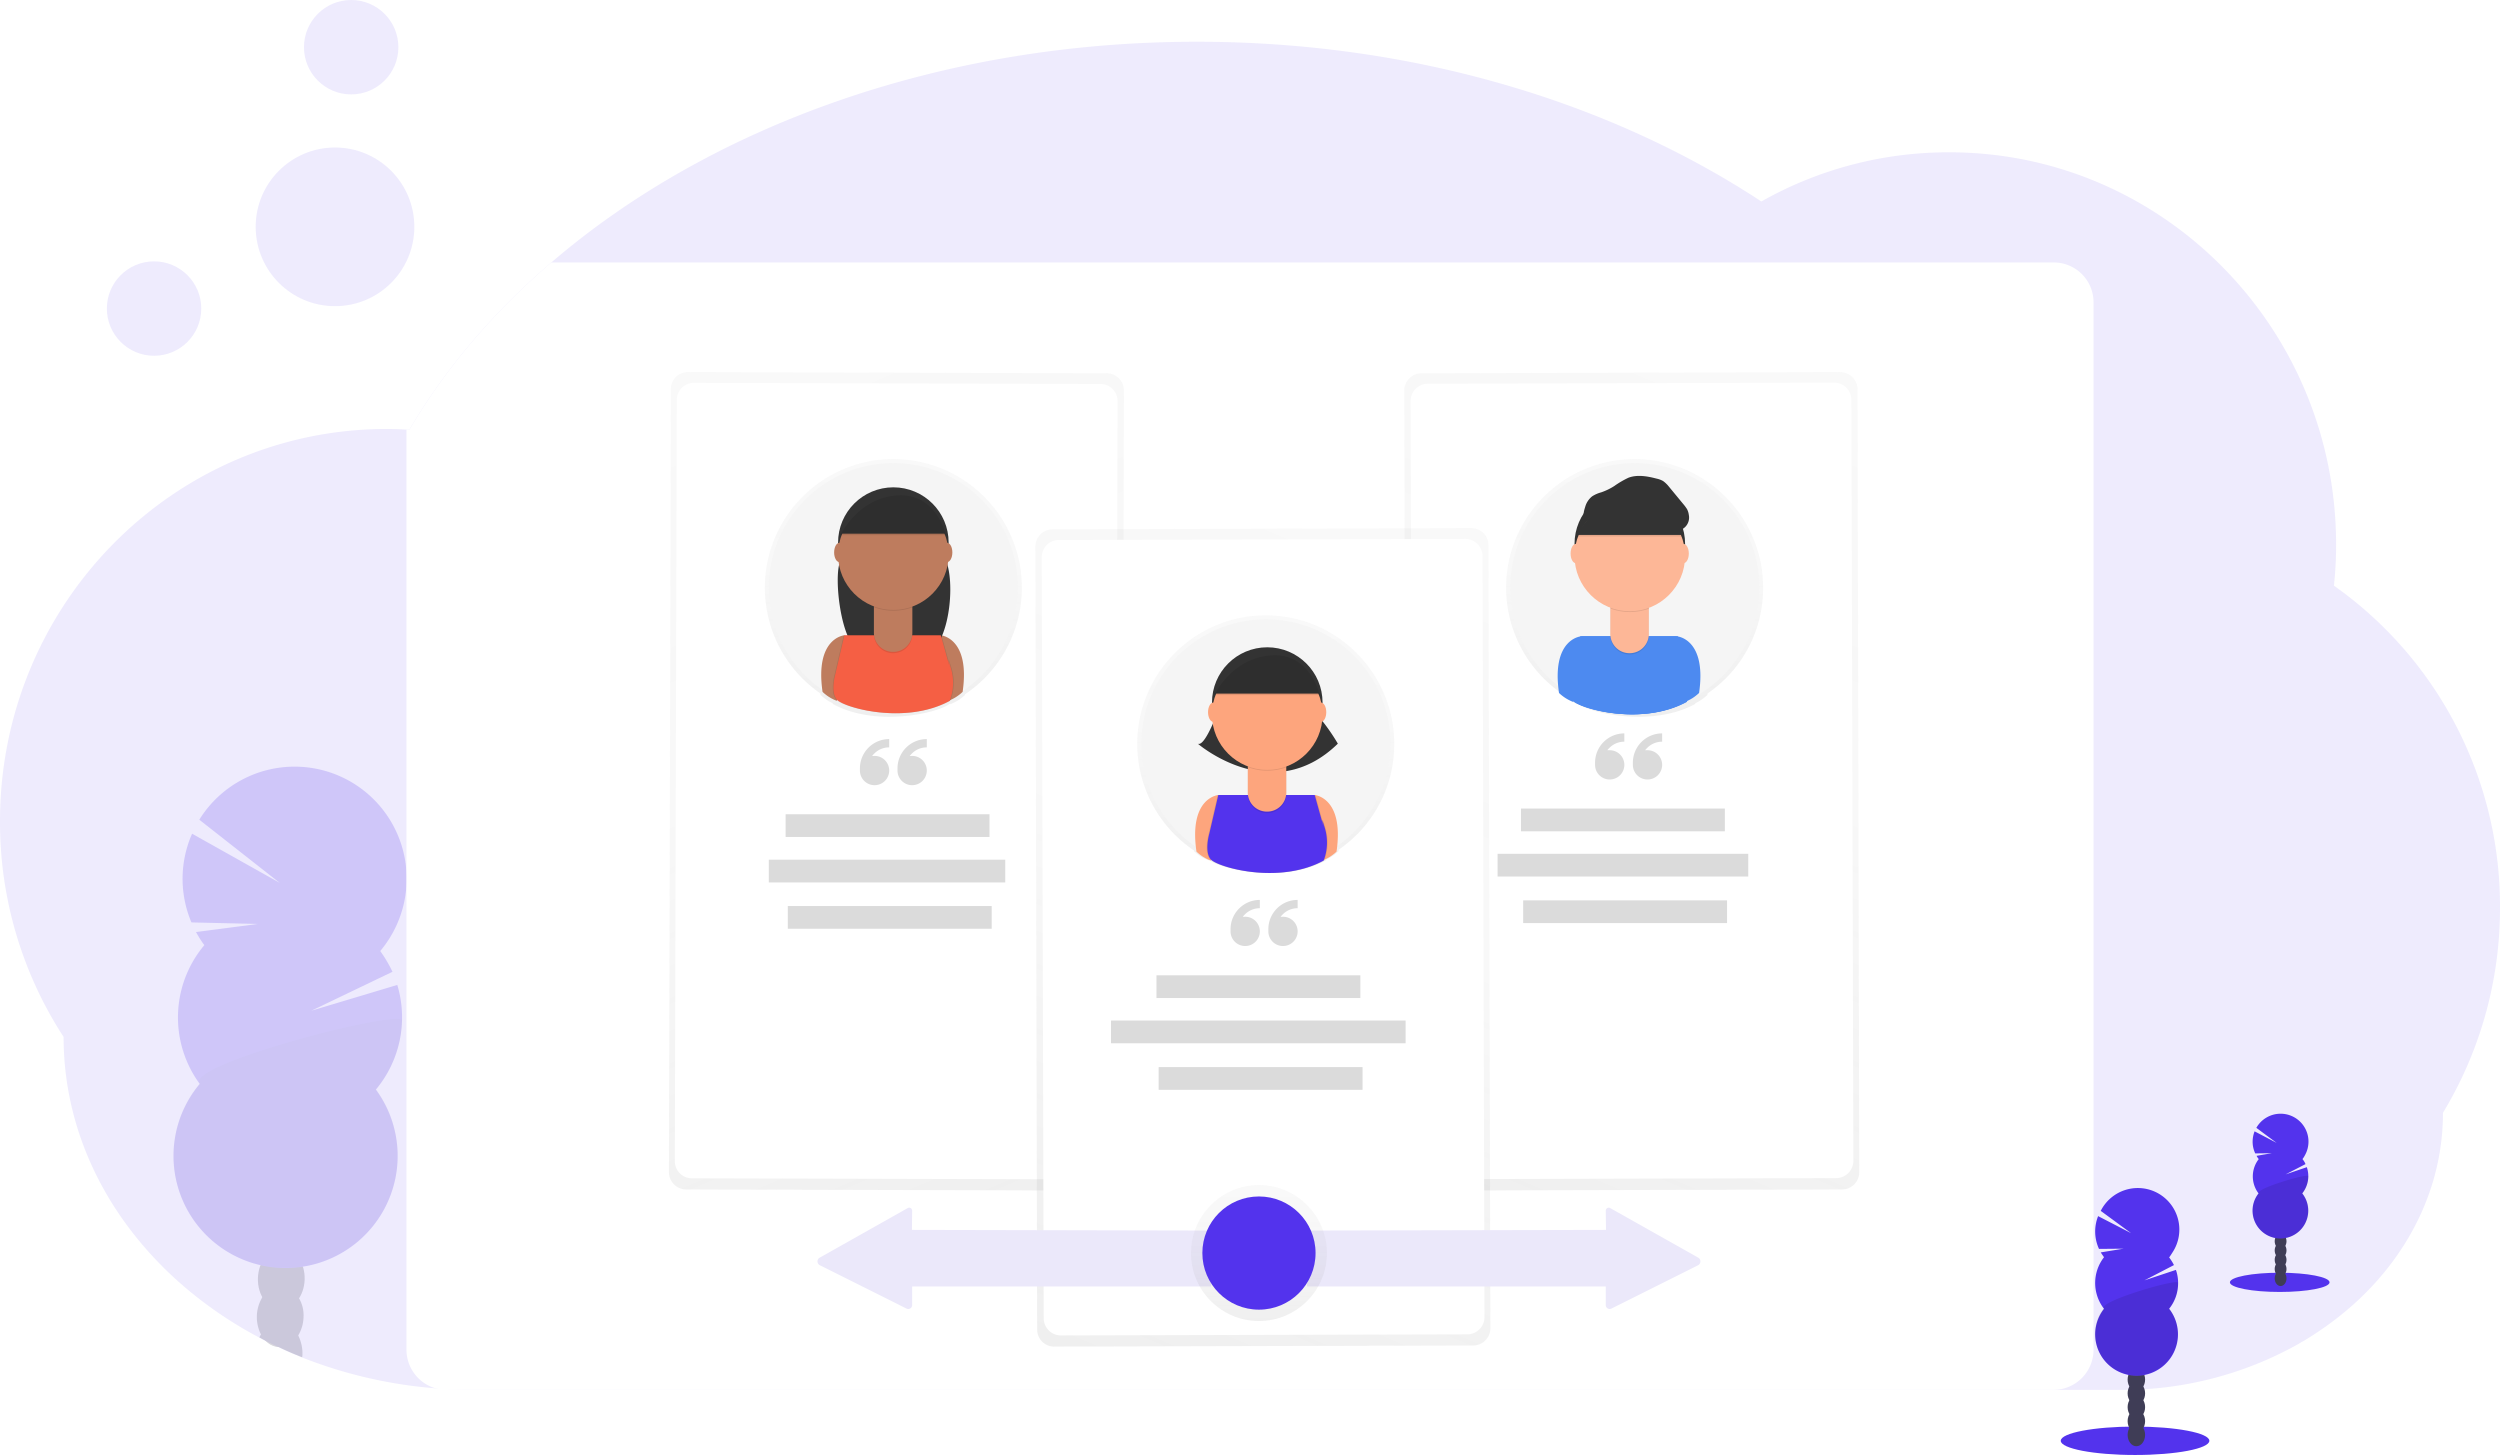 <svg id="ac370e99-250f-4203-ae2c-c306a69114f3" xmlns="http://www.w3.org/2000/svg" xmlns:xlink="http://www.w3.org/1999/xlink" viewBox="0 0 1144 665.8"><defs><style>.cls-1,.cls-4{fill:#5333ed;}.cls-1,.cls-5{opacity:0.1;isolation:isolate;}.cls-2{opacity:0.2;}.cls-3{fill:#3f3d56;}.cls-6{fill:#fff;}.cls-7{opacity:0.5;}.cls-8{fill:url(#linear-gradient);}.cls-9{fill:url(#linear-gradient-2);}.cls-10{fill:#f5f5f5;}.cls-11{fill:url(#linear-gradient-3);}.cls-12{fill:url(#linear-gradient-4);}.cls-13{fill:url(#linear-gradient-5);}.cls-14{fill:url(#linear-gradient-6);}.cls-15{fill:#dbdbdb;}.cls-16{fill:#ebe8fa;}.cls-17{fill:url(#linear-gradient-7);}.cls-18{fill:#fda57d;}.cls-19{fill:#333;}.cls-20{fill:#4d8af0;}.cls-21{fill:#fdb797;}.cls-22{fill:#be7c5e;}.cls-23{fill:#f55f44;}</style><linearGradient id="linear-gradient" x1="804.2" y1="709.06" x2="968.16" y2="321.88" gradientTransform="translate(-140.75 -155.73) rotate(-0.14)" gradientUnits="userSpaceOnUse"><stop offset="0" stop-color="gray" stop-opacity="0.25"/><stop offset="0.54" stop-color="gray" stop-opacity="0.12"/><stop offset="1" stop-color="gray" stop-opacity="0.1"/></linearGradient><linearGradient id="linear-gradient-2" x1="875.12" y1="482.99" x2="875.12" y2="365.09" gradientTransform="translate(-127.12 -154.99)" xlink:href="#linear-gradient"/><linearGradient id="linear-gradient-3" x1="506.3" y1="708.24" x2="670.31" y2="320.96" gradientTransform="matrix(-1, 0, 0, 1, 998.51, -157.03)" xlink:href="#linear-gradient"/><linearGradient id="linear-gradient-4" x1="576.08" y1="482.99" x2="576.08" y2="365.09" gradientTransform="matrix(-1, 0, 0, 1, 984.88, -154.99)" xlink:href="#linear-gradient"/><linearGradient id="linear-gradient-5" x1="635.22" y1="780.05" x2="799.19" y2="392.87" xlink:href="#linear-gradient"/><linearGradient id="linear-gradient-6" x1="706.32" y1="554.49" x2="706.32" y2="436.59" gradientTransform="translate(-127.12 -154.99)" xlink:href="#linear-gradient"/><linearGradient id="linear-gradient-7" x1="576.1" y1="696.5" x2="576.1" y2="634.3" gradientTransform="translate(0 -92)" xlink:href="#linear-gradient"/></defs><title>illustration-3</title><path class="cls-1" d="M1144,415.3a180.65,180.65,0,0,1-26.1,93.9c0,34.6-16.1,66-42.3,88.9a151.26,151.26,0,0,1-21.1,15.3,4.05,4.05,0,0,1-.9.5c-.6.3-1.1.7-1.7,1l-.5.3h0A164.35,164.35,0,0,1,970.3,636H217.2c-6,0-11.9-.2-17.8-.7a211.34,211.34,0,0,1-61.1-14.1c-3.8-1.5-7.6-3.1-11.2-4.9-1.7-.8-3.5-1.7-5.2-2.5-1.1-.5-2.1-1.1-3.2-1.7a187.08,187.08,0,0,1-34.5-23.4c-34-29.2-55.1-69.6-55.1-114.2A180.23,180.23,0,0,1,0,375.8c0-99.1,79.2-179.5,177-179.5q4.5,0,9,.3a5.7,5.7,0,0,1,1.3.1c16.5-28.1,38.5-53.9,65-76.6,72.2-62,177.8-101,295.4-101,98.8,0,189.2,27.6,258.3,73.1a173.63,173.63,0,0,1,86-22.5c97.7,0,177,80.4,177,179.5a169.15,169.15,0,0,1-1,18.8A179.5,179.5,0,0,1,1144,415.3Z" transform="translate(0)"/><g class="cls-2"><path class="cls-3" d="M138.4,619.8c0,.5-.1.9-.1,1.3-3.8-1.5-7.6-3.1-11.2-4.9a9.1,9.1,0,0,1-5.2-2.5c-1.1-.5-2.1-1.1-3.2-1.7a10.93,10.93,0,0,1,.8-1.5c2.1-3.3,5.2-5.3,8.6-5.2s6.4,2.3,8.3,5.7A18.29,18.29,0,0,1,138.4,619.8Z" transform="translate(0)"/><path class="cls-3" d="M138.9,602.7a17.15,17.15,0,0,1-2.5,8.5c-2.1,3.3-5.2,5.3-8.6,5.2h-.7a9.1,9.1,0,0,1-5.2-2.5,11.76,11.76,0,0,1-2.4-3.1,17.63,17.63,0,0,1,.5-17.1c2.1-3.3,5.2-5.3,8.6-5.2s6.4,2.3,8.3,5.7A15.51,15.51,0,0,1,138.9,602.7Z" transform="translate(0)"/><ellipse class="cls-3" cx="128.72" cy="585.2" rx="14" ry="10.7" transform="translate(-460.26 695.37) rotate(-88.19)"/><ellipse class="cls-3" cx="129.27" cy="568.12" rx="14" ry="10.7" transform="translate(-442.64 679.38) rotate(-88.19)"/><ellipse class="cls-3" cx="129.95" cy="549.9" rx="14" ry="10.7" transform="translate(-423.59 663.3) rotate(-88.28)"/><path class="cls-4" d="M93.5,432.5a46.71,46.71,0,0,1-3.8-6l28.3-3.7-30.4-.7a51.16,51.16,0,0,1,.3-40.6L128,404,91.2,375.1a51.28,51.28,0,1,1,87.2,54,52.4,52.4,0,0,1-4.4,6.1,60.7,60.7,0,0,1,5.6,9.5l-37.1,17.8,39.3-11.8a51.57,51.57,0,0,1-9.8,47.9A51.28,51.28,0,1,1,91.4,496a51.4,51.4,0,0,1,2.1-63.5Z" transform="translate(0)"/><path class="cls-5" d="M184,467.1a51.33,51.33,0,0,1-12,31.3,51.28,51.28,0,1,1-80.6-2.6C84.9,487,184.2,461.4,184,467.1Z" transform="translate(0)"/></g><path class="cls-6" d="M958,138.4V617.6A18.35,18.35,0,0,1,939.6,636H204.4a17.92,17.92,0,0,1-5.1-.7A18.42,18.42,0,0,1,186,617.6v-421a5.7,5.7,0,0,1,1.3.1c16.5-28.1,38.5-53.9,65-76.6H939.6A18.2,18.2,0,0,1,958,138.4Z" transform="translate(0)"/><circle class="cls-1" cx="70.5" cy="141.2" r="21.6"/><circle class="cls-1" cx="160.7" cy="21.6" r="21.6"/><circle class="cls-1" cx="153.3" cy="103.8" r="36.3"/><circle class="cls-6" cx="746.1" cy="318.7" r="6.7"/><ellipse class="cls-4" cx="977" cy="659.3" rx="34" ry="6.5"/><ellipse class="cls-3" cx="977.6" cy="656.6" rx="4" ry="5.2"/><ellipse class="cls-3" cx="977.6" cy="650.3" rx="4" ry="5.2"/><ellipse class="cls-3" cx="977.6" cy="643.9" rx="4" ry="5.2"/><ellipse class="cls-3" cx="977.6" cy="637.6" rx="4" ry="5.2"/><ellipse class="cls-3" cx="977.6" cy="631.3" rx="4" ry="5.2"/><ellipse class="cls-3" cx="977.6" cy="625" rx="4" ry="5.2"/><ellipse class="cls-3" cx="977.6" cy="618.6" rx="4" ry="5.2"/><path class="cls-4" d="M962.8,575.3c-.5-.7-1-1.4-1.5-2.2l10.4-1.7-11.2.1a19.07,19.07,0,0,1-.4-15l15.1,7.8-13.9-10.2A19,19,0,1,1,994.2,573c-.5.8-1,1.6-1.6,2.4a20.71,20.71,0,0,1,2.2,3.5l-13.5,7,14.4-4.8a18.15,18.15,0,0,1,1,6.1,18.54,18.54,0,0,1-4.1,11.7,18.94,18.94,0,1,1-29.8,0,19.21,19.21,0,0,1,0-23.6Z" transform="translate(0)"/><path class="cls-5" d="M996.6,587a18.54,18.54,0,0,1-4.1,11.7,18.94,18.94,0,1,1-29.8,0C960.3,595.5,996.6,584.9,996.6,587Z" transform="translate(0)"/><ellipse class="cls-4" cx="1043.2" cy="586.8" rx="22.8" ry="4.4"/><ellipse class="cls-3" cx="1043.6" cy="585" rx="2.7" ry="3.5"/><ellipse class="cls-3" cx="1043.6" cy="580.7" rx="2.7" ry="3.5"/><ellipse class="cls-3" cx="1043.6" cy="576.5" rx="2.7" ry="3.5"/><ellipse class="cls-3" cx="1043.6" cy="572.2" rx="2.7" ry="3.5"/><ellipse class="cls-3" cx="1043.6" cy="568" rx="2.7" ry="3.5"/><ellipse class="cls-3" cx="1043.6" cy="563.7" rx="2.7" ry="3.5"/><ellipse class="cls-3" cx="1043.6" cy="559.5" rx="2.7" ry="3.5"/><path class="cls-4" d="M1033.6,530.4a7.84,7.84,0,0,1-1-1.5l7-1.2-7.6.1a12.42,12.42,0,0,1-1.2-5.3,13.19,13.19,0,0,1,.9-4.8l10.1,5.3-9.3-6.9a12.76,12.76,0,0,1,22.2,12.6,9.91,9.91,0,0,1-1.1,1.7,7.89,7.89,0,0,1,1.4,2.3l-9.1,4.7,9.7-3.3a12.67,12.67,0,0,1-2.1,12,12.74,12.74,0,1,1-20,0,12.9,12.9,0,0,1,.1-15.7Z" transform="translate(0)"/><path class="cls-5" d="M1056.3,538.2a13.23,13.23,0,0,1-2.7,7.9,12.74,12.74,0,1,1-20,0C1031.9,543.9,1056.3,536.8,1056.3,538.2Z" transform="translate(0)"/><g class="cls-7"><path class="cls-8" d="M842.1,170.3l-191.6.5a7.92,7.92,0,0,0-7.9,7.9h0l.8,358.3a7.77,7.77,0,0,0,7.9,7.8h0l191.6-.5a7.92,7.92,0,0,0,7.9-7.9h0L850,178.1A7.9,7.9,0,0,0,842.1,170.3Z" transform="translate(0)"/></g><path class="cls-6" d="M653.3,175.6l186-.5a7.9,7.9,0,0,1,7.9,7.8l.9,348.3a7.9,7.9,0,0,1-7.8,7.9l-186,.5a7.9,7.9,0,0,1-7.9-7.8l-.9-348.3A7.9,7.9,0,0,1,653.3,175.6Z" transform="translate(0)"/><g class="cls-7"><path class="cls-9" d="M806.8,268.9a58.8,58.8,0,1,0-91.6,48.8v.3a19.48,19.48,0,0,0,6.7,4.2l.1-.3c2.7,2.4,14.3,6.1,27.7,6.1h.3c8.4,0,17.6-1.5,25.6-5.8l.2-.4a20.8,20.8,0,0,0,5.5-3.8c0-.2.1-.4.1-.7A58.25,58.25,0,0,0,806.8,268.9Z" transform="translate(0)"/></g><circle class="cls-10" cx="748.1" cy="268.9" r="57"/><g class="cls-7"><path class="cls-11" d="M314.8,170.3l191.6.5a7.92,7.92,0,0,1,7.9,7.9h0L513.5,537a7.77,7.77,0,0,1-7.9,7.8h0L314,544.3a7.92,7.92,0,0,1-7.9-7.9h0l.9-358.3A7.68,7.68,0,0,1,314.8,170.3Z" transform="translate(0)"/></g><path class="cls-6" d="M502.6,539.7l-186-.5a7.83,7.83,0,0,1-7.8-7.9l.9-348.3a7.83,7.83,0,0,1,7.9-7.8l186,.5a7.83,7.83,0,0,1,7.8,7.9l-.9,348.3A7.83,7.83,0,0,1,502.6,539.7Z" transform="translate(0)"/><g class="cls-7"><path class="cls-12" d="M350,268.9a58.8,58.8,0,1,1,91.6,48.8v.3a19.48,19.48,0,0,1-6.7,4.2l-.1-.3c-2.7,2.4-14.3,6.1-27.7,6.1h-.3c-8.4,0-17.6-1.5-25.6-5.8l-.2-.4a20.8,20.8,0,0,1-5.5-3.8c0-.2-.1-.4-.1-.7A58.75,58.75,0,0,1,350,268.9Z" transform="translate(0)"/></g><circle class="cls-10" cx="408.8" cy="268.9" r="57"/><g class="cls-7"><path class="cls-13" d="M673.3,241.7l-191.6.5a7.92,7.92,0,0,0-7.9,7.9h0l.8,358.3a7.77,7.77,0,0,0,7.9,7.8h0l191.6-.5a7.92,7.92,0,0,0,7.9-7.9h0l-.9-358.3A7.75,7.75,0,0,0,673.3,241.7Z" transform="translate(0)"/></g><path class="cls-6" d="M484.5,247.1l186-.5a7.9,7.9,0,0,1,7.9,7.8l.9,348.3a7.9,7.9,0,0,1-7.8,7.9l-186,.5a7.9,7.9,0,0,1-7.9-7.8L476.7,255A7.83,7.83,0,0,1,484.5,247.1Z" transform="translate(0)"/><g class="cls-7"><path class="cls-14" d="M638,340.4a58.8,58.8,0,1,0-91.6,48.8v.3a19.48,19.48,0,0,0,6.7,4.2l.1-.3c2.7,2.4,14.3,6.1,27.7,6.1h.3c8.4,0,17.6-1.5,25.6-5.8l.2-.4a20.8,20.8,0,0,0,5.5-3.8c0-.2.1-.4.1-.7A58.38,58.38,0,0,0,638,340.4Z" transform="translate(0)"/></g><circle class="cls-10" cx="579.3" cy="340.4" r="57"/><rect class="cls-15" x="529.2" y="446.3" width="93.3" height="10.4"/><rect class="cls-15" x="508.4" y="467" width="134.8" height="10.4"/><path class="cls-16" d="M554.2,563.1v25.6H417.4v8.5a1.79,1.79,0,0,1-1.8,1.8,1.88,1.88,0,0,1-.8-.2L375.2,579a2,2,0,0,1-.9-2.7,2,2,0,0,1,.8-.8l40.3-22.7a1.33,1.33,0,0,1,1.8.5,1.42,1.42,0,0,1,.2.6l-.1,8.9Z" transform="translate(0)"/><path class="cls-16" d="M598.1,563.1v25.6H734.8v8.5a1.79,1.79,0,0,0,1.8,1.8,1.88,1.88,0,0,0,.8-.2L777,579a2,2,0,0,0,.9-2.7,2,2,0,0,0-.8-.8l-40.3-22.7a1.33,1.33,0,0,0-1.8.5,1.42,1.42,0,0,0-.2.6l.1,8.9Z" transform="translate(0)"/><g class="cls-7"><circle class="cls-17" cx="576.1" cy="573.4" r="31.1"/></g><circle class="cls-4" cx="576.1" cy="573.4" r="25.9"/><path class="cls-18" d="M557.5,363.8s-13.6,1.1-10,25.9a19.34,19.34,0,0,0,6.5,4.1l7.6-25.9Z" transform="translate(0)"/><path class="cls-18" d="M601.6,363.8s13.6,1.1,10,25.9a19.34,19.34,0,0,1-6.5,4.1l-7.6-25.9Z" transform="translate(0)"/><path class="cls-19" d="M558.1,323.3s-6.5,18.8-10,17c0,0,34,29.4,64.1,0a89.77,89.77,0,0,0-12.9-17Z" transform="translate(0)"/><circle class="cls-19" cx="579.9" cy="321.5" r="25.3"/><path class="cls-5" d="M601.3,363.8H557.2l-4.1,17.6s-2.4,8.2.6,11.8,31.1,11.8,51.7.6a23.14,23.14,0,0,0,.6-14.7c-2.4-8.2-.6-.6-.6-.6Z" transform="translate(0)"/><path class="cls-5" d="M601.9,363.8H557.8l-4.1,17.6s-2.4,8.2.6,11.8,31.1,11.8,51.7.6a23.14,23.14,0,0,0,.6-14.7c-2.4-8.2-.6-.6-.6-.6Z" transform="translate(0)"/><path class="cls-4" d="M601.6,363.8H557.5l-4.1,17.6s-2.4,8.2.6,11.8,31.1,11.8,51.7.6a23.14,23.14,0,0,0,.6-14.7c-2.4-8.2-.6-.6-.6-.6Z" transform="translate(0)"/><path class="cls-5" d="M571,349.2h17.6v14.1a8.75,8.75,0,0,1-8.8,8.8h0a8.75,8.75,0,0,1-8.8-8.8h0V349.2Z" transform="translate(0)"/><path class="cls-18" d="M571,348.5h17.6v14.1a8.75,8.75,0,0,1-8.8,8.8h0a8.75,8.75,0,0,1-8.8-8.8V348.5Z" transform="translate(0)"/><path class="cls-5" d="M571.1,351.1a25.37,25.37,0,0,0,17.6,0V349H571.1Z" transform="translate(0)"/><circle class="cls-18" cx="579.9" cy="327" r="25.3"/><path class="cls-19" d="M555.7,317.4h48.2s-4.1-19.5-22.3-18.2S555.7,317.4,555.7,317.4Z" transform="translate(0)"/><ellipse class="cls-18" cx="555.2" cy="325.9" rx="2.4" ry="4.4"/><ellipse class="cls-18" cx="604.5" cy="325.9" rx="2.4" ry="4.4"/><path class="cls-5" d="M555.7,318.1h48.2s-4.1-19.5-22.3-18.2S555.7,318.1,555.7,318.1Z" transform="translate(0)"/><path class="cls-20" d="M723.4,291.2s-13.6,1.1-10,25.9a19.34,19.34,0,0,0,6.5,4.1l7.6-25.9Z" transform="translate(0)"/><path class="cls-20" d="M767.5,291.2s13.6,1.1,10,25.9a19.34,19.34,0,0,1-6.5,4.1l-7.6-25.9Z" transform="translate(0)"/><circle class="cls-19" cx="745.8" cy="248.9" r="25.3"/><path class="cls-20" d="M767.2,291.2H723.1L719,308.8s-2.4,8.2.6,11.8,31.1,11.8,51.7.6a23.14,23.14,0,0,0,.6-14.7c-2.4-8.2-.6-.6-.6-.6Z" transform="translate(0)"/><path class="cls-20" d="M767.8,291.2H723.7l-4.1,17.6s-2.4,8.2.6,11.8,31.1,11.8,51.7.6a23.14,23.14,0,0,0,.6-14.7c-2.4-8.2-.6-.6-.6-.6Z" transform="translate(0)"/><path class="cls-20" d="M767.5,291.2H723.4l-4.1,17.6s-2.4,8.2.6,11.8,31.1,11.8,51.7.6a23.14,23.14,0,0,0,.6-14.7c-2.4-8.2-.6-.6-.6-.6Z" transform="translate(0)"/><path class="cls-5" d="M736.9,276.6h17.6v14.1a8.75,8.75,0,0,1-8.8,8.8h0a8.75,8.75,0,0,1-8.8-8.8V276.6Z" transform="translate(0)"/><path class="cls-21" d="M736.9,276h17.6v14.1a8.75,8.75,0,0,1-8.8,8.8h0a8.75,8.75,0,0,1-8.8-8.8V276Z" transform="translate(0)"/><path class="cls-5" d="M737,278.5a25.37,25.37,0,0,0,17.6,0v-2.2H737Z" transform="translate(0)"/><circle class="cls-21" cx="745.8" cy="254.4" r="25.3"/><path class="cls-5" d="M721.7,245.5h48.2s-4.1-19.5-22.3-18.2S721.7,245.5,721.7,245.5Z" transform="translate(0)"/><path class="cls-19" d="M721.7,244.8h48.2s-4.1-19.5-22.3-18.2S721.7,244.8,721.7,244.8Z" transform="translate(0)"/><ellipse class="cls-21" cx="721.1" cy="253.3" rx="2.4" ry="4.4"/><ellipse class="cls-21" cx="770.4" cy="253.3" rx="2.4" ry="4.4"/><path class="cls-19" d="M725.4,231.9a9.32,9.32,0,0,1,3.2-4.8,15,15,0,0,1,4.1-1.8,27.66,27.66,0,0,0,6-2.9,42.43,42.43,0,0,1,6.5-3.8c4-1.5,8.6-.7,12.8.4a10.83,10.83,0,0,1,3,1.1,13.26,13.26,0,0,1,2.7,2.6l6.6,8A19.52,19.52,0,0,1,772,233a7.86,7.86,0,0,1,.8,2.6,6.08,6.08,0,0,1-6.4,7.3,20.74,20.74,0,0,1-6.5-1.2,127.31,127.31,0,0,0-21-4.7,54.5,54.5,0,0,0-10.7-.3c-1.1.1-2.6.6-3.3-.6C724.3,235.2,725.1,232.9,725.4,231.9Z" transform="translate(0)"/><path class="cls-22" d="M386.4,290.7s-13.6,1.1-10,25.9a19.34,19.34,0,0,0,6.5,4.1l7.6-25.9Z" transform="translate(0)"/><path class="cls-22" d="M430.5,290.7s13.6,1.1,10,25.9a19.34,19.34,0,0,1-6.5,4.1l-7.6-25.9Z" transform="translate(0)"/><path class="cls-19" d="M387,250.1s-1,3-2.5,6.6c-3.2,7.7.5,37.3,8.2,40.4,8.7,3.5,20.1,5.8,32,1.5,10.3-3.8,13.5-37.4,6.2-45.6a35.69,35.69,0,0,0-2.7-2.8Z" transform="translate(0)"/><circle class="cls-19" cx="408.8" cy="248.3" r="25.3"/><path class="cls-5" d="M430.2,290.7H386.1L382,308.3s-2.4,8.2.6,11.8,31.1,11.8,51.7.6a23.14,23.14,0,0,0,.6-14.7c-2.4-8.2-.6-.6-.6-.6Z" transform="translate(0)"/><path class="cls-5" d="M430.8,290.7H386.7l-4.1,17.6s-2.4,8.2.6,11.8,31.1,11.8,51.7.6a23.14,23.14,0,0,0,.6-14.7c-2.4-8.2-.6-.6-.6-.6Z" transform="translate(0)"/><path class="cls-23" d="M430.5,290.7H386.4l-4.1,17.6s-2.4,8.2.6,11.8,31.1,11.8,51.7.6a23.14,23.14,0,0,0,.6-14.7c-2.4-8.2-.6-.6-.6-.6Z" transform="translate(0)"/><path class="cls-5" d="M399.9,276h17.6v14.1a8.75,8.75,0,0,1-8.8,8.8h0a8.75,8.75,0,0,1-8.8-8.8h0V276Z" transform="translate(0)"/><path class="cls-22" d="M399.9,275.4h17.6v14.1a8.75,8.75,0,0,1-8.8,8.8h0a8.75,8.75,0,0,1-8.8-8.8h0V275.4Z" transform="translate(0)"/><path class="cls-5" d="M400,277.9a25.37,25.37,0,0,0,17.6,0v-2.2H400Z" transform="translate(0)"/><circle class="cls-22" cx="408.8" cy="253.8" r="25.3"/><path class="cls-19" d="M384.6,244.2h48.2s-4.1-19.5-22.3-18.2S384.6,244.2,384.6,244.2Z" transform="translate(0)"/><ellipse class="cls-22" cx="384.1" cy="252.8" rx="2.4" ry="4.4"/><ellipse class="cls-22" cx="433.4" cy="252.8" rx="2.4" ry="4.4"/><path class="cls-5" d="M384.6,244.9h48.2s-4.1-19.5-22.3-18.2S384.6,244.9,384.6,244.9Z" transform="translate(0)"/><path class="cls-15" d="M569.8,419.5a6.7,6.7,0,1,1-6.7,6.7v-1a13.4,13.4,0,0,1,13.4-13.4v3.8a9.52,9.52,0,0,0-6.8,2.8,11,11,0,0,0-1,1.1A4.05,4.05,0,0,0,569.8,419.5Zm17.3,0a6.7,6.7,0,1,1-6.7,6.7v-1a13.4,13.4,0,0,1,13.4-13.4v3.8a9.52,9.52,0,0,0-6.8,2.8,11,11,0,0,0-1,1.1A4.05,4.05,0,0,0,587.1,419.5Z" transform="translate(0)"/><rect class="cls-15" x="530.2" y="488.3" width="93.3" height="10.4"/><rect class="cls-15" x="685.3" y="390.7" width="114.7" height="10.4"/><rect class="cls-15" x="696" y="370" width="93.3" height="10.4"/><path class="cls-15" d="M736.6,343.3a6.7,6.7,0,1,1-6.7,6.7v-1a13.4,13.4,0,0,1,13.4-13.4v3.8a9.52,9.52,0,0,0-6.8,2.8,11,11,0,0,0-1,1.1Zm17.3,0a6.7,6.7,0,1,1-6.7,6.7v-1a13.4,13.4,0,0,1,13.4-13.4v3.8a9.52,9.52,0,0,0-6.8,2.8,11,11,0,0,0-1,1.1Z" transform="translate(0)"/><rect class="cls-15" x="697" y="412" width="93.3" height="10.4"/><rect class="cls-15" x="359.5" y="372.6" width="93.3" height="10.4"/><rect class="cls-15" x="351.8" y="393.4" width="108.2" height="10.4"/><path class="cls-15" d="M400.2,345.9a6.7,6.7,0,1,1-6.7,6.7v-1a13.4,13.4,0,0,1,13.4-13.4V342a9.52,9.52,0,0,0-6.8,2.8,11,11,0,0,0-1,1.1A4.05,4.05,0,0,0,400.2,345.9Zm17.2,0a6.7,6.7,0,1,1-6.7,6.7v-1a13.4,13.4,0,0,1,13.4-13.4V342a9.52,9.52,0,0,0-6.8,2.8,11,11,0,0,0-1,1.1A4,4,0,0,0,417.4,345.9Z" transform="translate(0)"/><rect class="cls-15" x="360.5" y="414.6" width="93.3" height="10.4"/></svg>